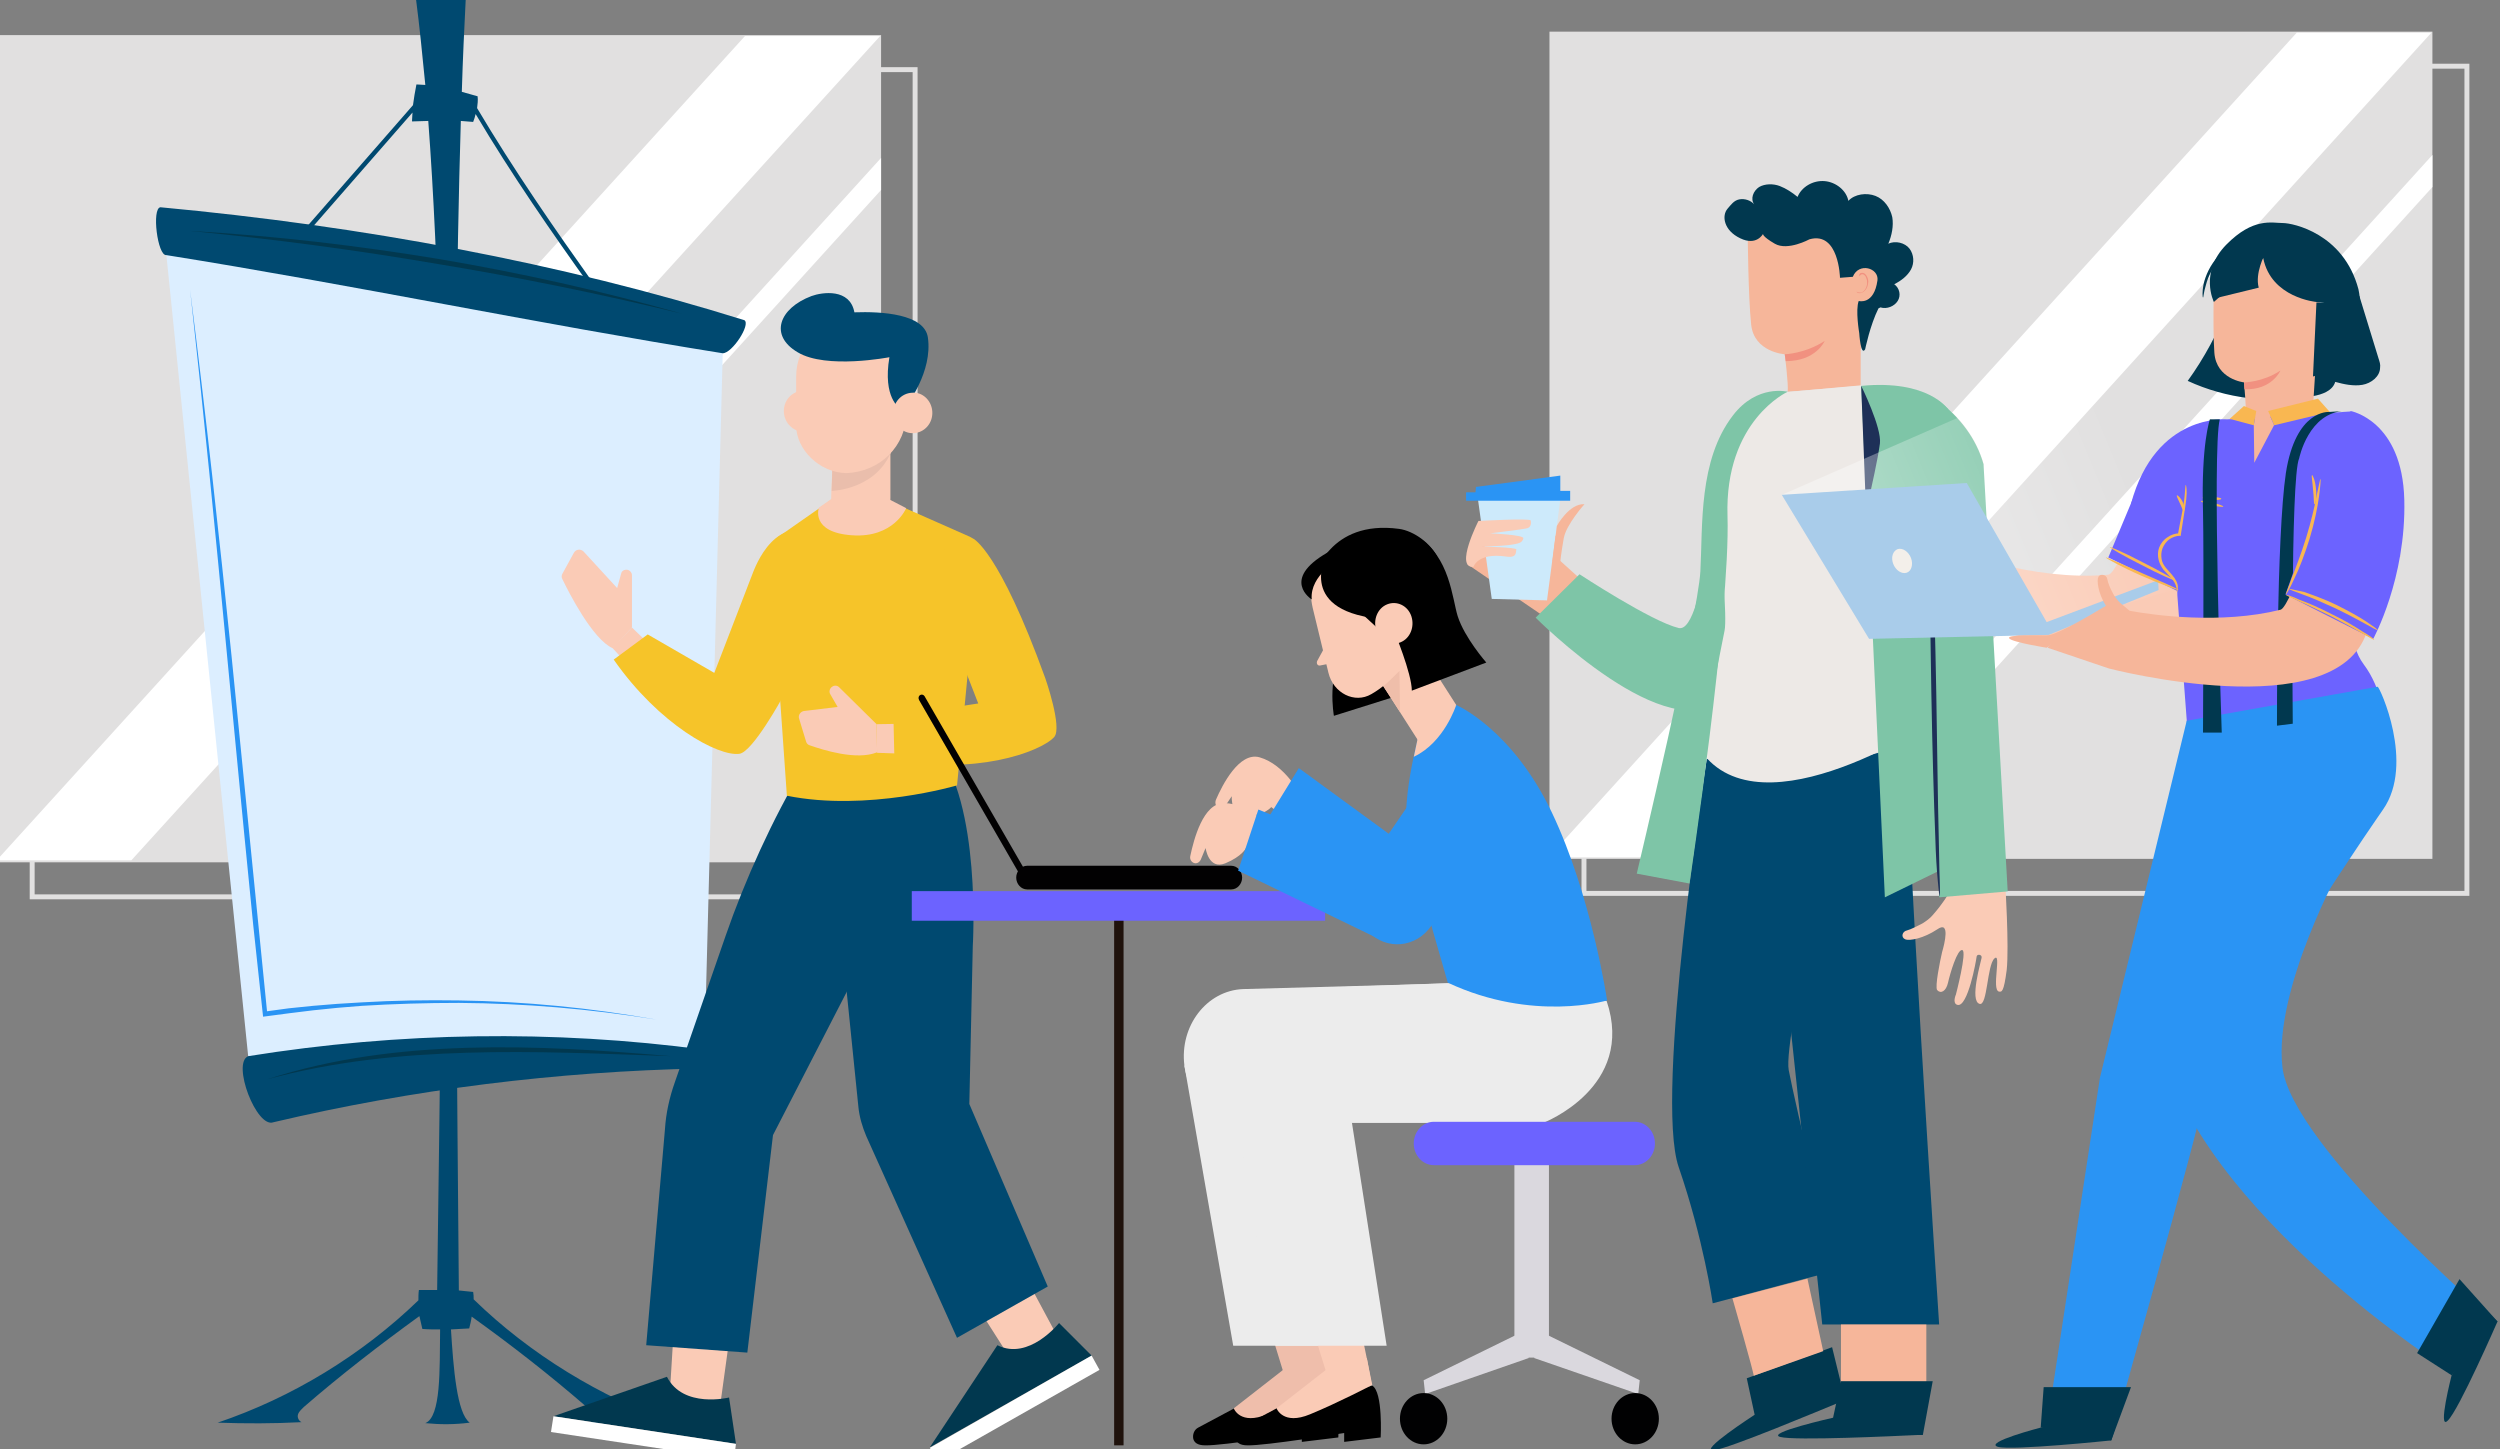 <svg width="383" height="222" viewBox="0 0 383 222" fill="none" xmlns="http://www.w3.org/2000/svg">
<rect x="0" y="0" width="383" height="222" fill="#808080" stroke="none"/>
<g clip-path="url(#clip0)">
<path d="M134.983 5.379H-0.283V132.106H134.983V5.379Z" fill="#E1E0E0"/>
<path d="M140.194 10.669H4.928V137.396H140.194V10.669Z" stroke="#E1E0E0" stroke-width="0.756" stroke-miterlimit="10"/>
<path d="M20.118 131.804H-0.512L114.124 5.53H134.83L20.118 131.804Z" fill="white"/>
<path d="M134.978 24.196V29.108L41.652 131.955H37.193L134.978 24.196Z" fill="white"/>
<path d="M372.645 4.85H237.379V131.577H372.645V4.85Z" fill="#E1E0E0"/>
<path d="M377.932 10.14H242.666V136.867H377.932V10.14Z" stroke="#E1E0E0" stroke-width="0.756" stroke-miterlimit="10"/>
<path d="M257.856 131.35H237.227L351.863 5.002H372.492L257.856 131.35Z" fill="white"/>
<path d="M372.646 23.742V28.654L279.32 131.502H274.861L372.646 23.742Z" fill="white"/>
<path d="M72.563 199.059C72.563 198.681 72.563 198.303 72.488 197.925C71.808 197.85 71.052 197.774 70.296 197.699C69.692 129.461 69.238 63.264 70.599 18.528C71.203 18.604 71.883 18.604 72.488 18.679C72.639 18.301 72.79 17.848 72.866 17.47C78.382 26.765 84.579 35.682 90.473 43.919L91.002 43.541C85.032 35.153 78.684 26.009 73.092 16.563C73.168 15.959 73.243 15.354 73.168 14.75C72.412 14.523 71.581 14.296 70.75 14.07C70.901 9.007 71.127 4.246 71.354 -0.213H63.722C64.251 3.868 64.704 8.326 65.158 13.012C64.704 13.012 64.251 12.936 63.797 12.936C63.571 13.994 63.42 15.052 63.269 16.11L46.568 35.228L47.097 35.682L63.193 17.243C63.193 17.697 63.117 18.15 63.117 18.604C63.949 18.604 64.78 18.528 65.611 18.528C68.936 62.886 67.878 129.386 66.971 197.623C66.064 197.623 65.082 197.623 64.175 197.623C64.1 198.152 64.1 198.681 64.1 199.21C55.41 207.598 44.754 214.097 33.344 217.951C37.575 218.102 41.958 218.102 46.19 217.875C45.737 217.648 45.51 217.12 45.661 216.666C45.812 216.213 46.266 215.835 46.568 215.533C52.236 210.621 58.206 206.011 64.251 201.628C64.402 202.308 64.553 202.988 64.704 203.593C65.611 203.669 66.518 203.669 67.425 203.669C67.349 209.865 67.576 217.044 65.158 218.026C67.5 218.253 69.616 218.253 71.959 217.951C69.994 216.515 69.465 209.638 69.087 203.669C69.994 203.593 70.901 203.593 71.883 203.517C72.034 202.913 72.186 202.308 72.261 201.704C78.382 206.087 84.276 210.696 89.944 215.608C90.322 215.91 90.7 216.288 90.851 216.742C91.002 217.195 90.775 217.724 90.322 217.951C94.553 218.177 98.936 218.177 103.168 218.026C91.909 213.946 81.254 207.522 72.563 199.059Z" fill="#004970"/>
<path d="M25.482 39.007L38.027 161.88L107.927 160.897L110.723 54.045C82.914 47.017 54.5 42.105 25.482 39.007Z" fill="#DCEEFF"/>
<path d="M114.049 49.057C115.031 49.737 112.16 54.12 110.724 54.12C82.311 49.586 53.897 43.617 25.484 39.082C24.124 39.234 23.217 31.904 24.577 31.752C55.409 34.624 85.787 40.216 114.049 49.057ZM41.882 171.93C63.343 166.867 85.334 164.147 107.324 163.693C108.306 163.693 108.759 161.048 107.928 160.822C84.729 157.723 61.152 158.101 38.028 161.804C35.459 162.862 39.313 172.913 41.882 171.93Z" fill="#004970"/>
<path d="M100.606 156.212C90.404 154.55 80.354 153.718 70.303 153.643C65.316 153.643 60.328 153.794 55.417 154.096L51.714 154.398L48.011 154.776L44.308 155.23L40.303 155.759C39.774 151.074 39.321 146.388 38.792 141.703C38.338 137.094 37.885 132.559 37.432 127.95C36.525 118.806 35.694 109.662 34.787 100.443C33.049 82.08 31.235 63.491 29.119 44.372C31.537 63.491 33.578 82.08 35.467 100.443C37.28 118.731 39.094 136.791 40.908 154.927L44.233 154.474L47.935 154.096L51.638 153.794L55.341 153.567C60.328 153.265 65.316 153.189 70.303 153.265C80.43 153.416 90.48 154.398 100.606 156.212Z" fill="#2A94F4"/>
<path d="M104.536 48.075C91.765 44.977 79.447 42.483 67.054 40.443C54.661 38.327 42.268 36.664 29.119 35.38C42.343 36.135 54.888 37.647 67.281 39.687C79.749 41.803 91.991 44.523 104.536 48.075Z" fill="#01384F"/>
<path d="M102.79 161.804C92.06 161.426 81.858 160.973 71.656 161.275C61.455 161.577 51.253 162.56 40.9 165.356C51.178 162.031 61.53 160.822 71.732 160.519C82.009 160.217 92.211 160.897 102.79 161.804Z" fill="#01384F"/>
<path d="M102.55 214.55L103.834 193.618L112.902 196.641L109.955 218.026L102.172 215.306L102.55 214.55Z" fill="#FACBB6"/>
<path d="M111.693 214.097C111.693 214.097 104.665 215.835 102.172 210.923L84.791 216.968L112.751 221.2L111.693 214.097Z" fill="#01384F"/>
<path d="M84.41 219.387L112.446 223.618L112.748 221.2L84.788 216.968L84.41 219.387Z" fill="white"/>
<path d="M123.484 116.312L123.03 117.673C118.421 125.305 114.113 134.827 111.166 143.366L103.383 165.809C102.552 168.152 102.023 170.57 101.872 172.988L99 206.087L114.491 207.22L118.421 173.895L136.708 138.378L135.726 117.597L123.484 116.312Z" fill="#004970"/>
<path d="M155.223 208.807L144.039 191.275L153.032 188.026L163.158 206.918L155.374 209.638L155.223 208.807Z" fill="#FACBB6"/>
<path d="M162.246 202.686C162.246 202.686 157.636 208.505 152.8 206.087L142.447 221.729L167.233 207.674L162.246 202.686Z" fill="#01384F"/>
<path d="M143.656 223.921L168.442 209.865L167.233 207.674L142.447 221.805L143.656 223.921Z" fill="white"/>
<path d="M128.098 136.036L131.498 169.512C131.649 171.099 132.103 172.61 132.707 174.046L146.612 204.953L160.516 197.094L148.501 169.134L149.03 144.953C149.03 144.953 150.39 122.887 143.287 114.499L129.911 116.69L128.098 136.036Z" fill="#004970"/>
<path d="M96.816 96.136L103.39 102.484L100.745 106.791L93.793 99.234L96.816 96.136Z" fill="#FACBB6"/>
<path d="M96.815 96.136V88.126C96.815 87.748 96.513 87.37 96.135 87.294C95.682 87.219 95.228 87.446 95.153 87.899L94.548 90.091L89.41 84.499C88.956 84.045 88.201 84.121 87.898 84.725L86.16 87.899C86.009 88.126 86.009 88.504 86.16 88.73C87.067 90.62 90.77 97.95 93.868 99.31L96.815 96.136Z" fill="#FACBB6"/>
<path d="M126.436 82.912C126.436 82.912 128.174 86.841 119.862 106.867C119.862 106.867 115.328 115.179 113.287 115.481C110.038 115.935 100.97 111.023 94.018 101.048L99.232 97.194L109.433 103.088L115.403 87.597C115.479 87.521 118.955 77.244 126.436 82.912Z" fill="#F6C429"/>
<path d="M134.907 76.186L148.585 82.231C149.567 82.685 150.096 83.667 150.021 84.725L146.62 120.318C146.62 120.318 132.867 124.398 120.549 121.904L117.98 85.254C117.829 84.196 118.207 83.138 119.038 82.383L127.804 76.262L134.907 76.186Z" fill="#F6C429"/>
<path d="M134.293 110.947L143.437 110.796L144.646 115.708L134.369 115.33L134.293 110.947Z" fill="#FACBB6"/>
<path d="M134.293 110.947L128.55 105.28C128.247 104.977 127.794 104.977 127.492 105.204C127.114 105.431 126.963 105.96 127.189 106.338L128.323 108.302L123.335 108.907C122.731 108.907 122.202 109.511 122.429 110.116L123.487 113.592C123.562 113.894 123.789 114.121 124.091 114.197C126.056 114.877 131.194 116.539 134.368 115.255L134.293 110.947Z" fill="#FACBB6"/>
<path d="M149.111 82.534C149.111 82.534 153.041 84.272 160.144 103.919C160.144 103.919 162.789 111.476 161.504 112.912C159.388 115.255 148.809 118.957 137.02 116.161L136.869 109.738L149.867 107.773L144.048 92.811C144.048 92.886 139.816 83.214 149.111 82.534Z" fill="#F6C429"/>
<path d="M126.133 62.886C126.208 64.624 124.923 66.06 123.261 66.136C121.599 66.211 120.163 64.851 120.087 63.113C120.012 61.375 121.296 59.939 122.959 59.864C124.621 59.788 126.057 61.148 126.133 62.886Z" fill="#FACBB6"/>
<path d="M127.569 70.292L127.343 75.959C127.267 78.604 128.778 80.04 131.272 80.04C133.388 80.116 136.486 78.604 136.411 76.337V66.891L127.569 70.292Z" fill="#FACBB6"/>
<path d="M127.418 75.204C127.418 75.204 134.824 75.053 136.864 68.251C137.544 66.136 127.569 69.461 127.569 69.461L127.418 75.204Z" fill="#EABEAC"/>
<path d="M129.682 72.483C125.451 72.408 121.975 68.781 121.975 65.229V57.672C121.975 53.138 125.375 49.435 129.758 49.284C134.217 49.057 138.751 52.609 138.977 57.219L138.902 63.113C138.826 68.403 134.821 72.257 129.682 72.483Z" fill="#FACBB6"/>
<path d="M124.319 45.355C125.981 44.75 130.213 44.145 130.893 47.848C135.049 47.697 141.623 48.075 142.152 51.702C142.908 56.992 138.903 62.055 138.903 62.055L137.845 62.508C137.845 62.508 135.2 60.997 136.258 54.725C136.258 54.725 126.586 56.614 122.203 53.969C117.82 51.4 119.331 47.244 124.319 45.355Z" fill="#004970"/>
<path d="M142.832 63.113C142.908 64.851 141.623 66.287 139.961 66.362C138.298 66.438 136.938 65.078 136.863 63.415C136.787 61.677 138.072 60.241 139.734 60.166C141.321 60.015 142.757 61.375 142.832 63.113Z" fill="#FACBB6"/>
<path d="M127.721 76.186L125.454 77.773C125.454 77.773 124.094 81.551 130.517 82.005C136.941 82.458 138.83 77.849 138.83 77.849L134.296 75.506L127.721 76.186Z" fill="#FACBB6"/>
<path d="M171.408 138.832V221.427" stroke="#1F120C" stroke-width="1.442" stroke-miterlimit="10"/>
<path d="M139.686 141.056H203.012V136.522H139.686V141.056Z" fill="#6C63FF"/>
<path d="M157.346 136.262H188.631C189.538 136.262 190.294 135.431 190.294 134.449C190.294 133.466 189.538 132.635 188.631 132.635H157.346C156.439 132.635 155.684 133.466 155.684 134.449C155.684 135.431 156.439 136.262 157.346 136.262Z" fill="#020102"/>
<path d="M157.122 134.978C157.197 134.978 157.273 134.978 157.349 134.902C157.575 134.751 157.651 134.449 157.5 134.146L141.631 106.64C141.479 106.413 141.177 106.338 140.95 106.489C140.724 106.64 140.648 106.942 140.799 107.244L156.669 134.751C156.744 134.902 156.895 134.978 157.122 134.978Z" fill="#020102"/>
<path d="M223.388 150.62L190.441 151.527C184.849 151.754 180.693 157.195 181.448 163.24C182.128 168.227 186.133 172.006 190.743 172.006H229.963C229.963 172.006 244.094 166.565 239.635 153.341L223.388 150.62Z" fill="#ECECEC"/>
<path d="M189.086 215.759L183.57 218.706C182.965 219.009 182.663 219.764 182.814 220.444C182.965 220.973 183.418 221.427 184.628 221.427C187.348 221.502 199.439 219.538 199.439 219.538V220.898L205.031 220.218C205.031 220.218 205.409 213.266 203.746 212.283L189.086 215.759Z" fill="black"/>
<path d="M197.927 208.807L189.01 215.759C189.01 215.759 189.992 218.404 194.148 216.666C198.38 214.928 203.594 212.208 203.594 212.208L202.839 208.051L197.927 208.807Z" fill="#EFBEAB"/>
<path d="M203.745 212.208L198.38 186.061L189.463 186.968L196.944 211.301L203.745 212.208Z" fill="#EFBEAB"/>
<path d="M181.449 163.24L188.93 206.162H205.933L199.359 163.92L181.449 163.24Z" fill="#ECECEC"/>
<path d="M221.801 150.62L196.939 151.527C191.347 151.754 187.191 157.195 187.946 163.24C188.626 168.227 192.631 172.006 197.241 172.006H236.461C236.461 172.006 250.592 166.565 246.133 153.341L221.801 150.62Z" fill="#ECECEC"/>
<path d="M195.574 215.759L190.058 218.706C189.453 219.009 189.151 219.764 189.302 220.445C189.453 220.973 189.907 221.427 191.116 221.427C193.836 221.502 205.927 219.538 205.927 219.538V220.898L211.519 220.218C211.519 220.218 211.897 213.266 210.234 212.283L195.574 215.759Z" fill="black"/>
<path d="M204.487 208.807L195.57 215.759C195.57 215.759 196.553 218.404 200.709 216.666C204.941 214.928 210.155 212.208 210.155 212.208L209.399 208.051L204.487 208.807Z" fill="#FACBB6"/>
<path d="M210.235 212.208L204.87 186.061L195.953 186.968L203.51 211.301L210.235 212.208Z" fill="#FACBB6"/>
<path d="M188.025 163.24L195.431 206.162H212.434L205.859 163.92L188.025 163.24Z" fill="#ECECEC"/>
<path d="M232.007 207.984H237.297V176.246H232.007V207.984Z" fill="#DAD8DE"/>
<path d="M235.94 203.971L251.205 211.452L250.978 213.568L235.033 208.051L235.94 203.971Z" fill="#DAD8DE"/>
<path d="M233.37 203.971L218.105 211.452L218.332 213.568L234.201 208.051L233.37 203.971Z" fill="#DAD8DE"/>
<path d="M250.514 221.276C252.517 221.276 254.141 219.516 254.141 217.346C254.141 215.176 252.517 213.417 250.514 213.417C248.511 213.417 246.887 215.176 246.887 217.346C246.887 219.516 248.511 221.276 250.514 221.276Z" fill="#010102"/>
<path d="M218.098 221.276C220.101 221.276 221.725 219.516 221.725 217.346C221.725 215.176 220.101 213.417 218.098 213.417C216.095 213.417 214.471 215.176 214.471 217.346C214.471 219.516 216.095 221.276 218.098 221.276Z" fill="#010102"/>
<path d="M219.684 178.505H250.44C252.178 178.505 253.538 176.993 253.538 175.18C253.538 173.366 252.178 171.855 250.44 171.855H219.684C217.946 171.855 216.586 173.366 216.586 175.18C216.586 176.993 217.946 178.505 219.684 178.505Z" fill="#6C63FF"/>
<path d="M223.615 112.156L210.542 131.275C208.578 134.146 208.88 138.076 211.222 140.57C214.018 143.517 218.628 143.139 220.971 139.663L232.684 122.509L223.615 112.156Z" fill="#ECA646"/>
<path d="M199.284 121.904C199.284 121.904 196.942 117.144 192.937 116.01C189.838 115.179 187.269 120.242 186.287 122.509C186.06 123.038 186.287 123.718 186.816 123.869C187.118 123.945 187.42 123.794 187.647 123.567L188.705 121.98C188.705 121.98 188.478 125.381 191.199 125.078C193.919 124.776 194.75 123.643 194.75 123.643L197.773 125.91L199.284 121.904Z" fill="#FACBB6"/>
<path d="M218.024 131.577L198.981 117.673L193.918 125.91L213.566 142.308L218.024 131.577Z" fill="#2A94F4"/>
<path d="M223.085 108C223.085 108 231.624 111.627 237.745 124.474C243.866 137.32 246.208 153.265 246.208 153.265C246.208 153.265 234.873 156.666 221.8 150.545L217.191 134.524C217.191 134.524 213.11 129.386 217.191 113.29L223.085 108Z" fill="#2A94F4"/>
<path d="M194.824 127.043C194.824 127.043 191.575 123.038 187.494 123.038C184.32 123.038 182.885 128.63 182.356 131.124C182.205 131.728 182.658 132.257 183.187 132.257C183.489 132.257 183.791 132.03 183.943 131.728L184.698 129.915C184.698 129.915 185.152 133.315 187.721 132.257C190.29 131.199 190.895 129.915 190.895 129.915L194.295 131.275L194.824 127.043Z" fill="#FACBB6"/>
<path d="M214.319 132.786L192.782 124.02L189.684 133.391L212.278 144.348L214.319 132.786Z" fill="#2A94F4"/>
<path d="M221.955 114.272L208.882 133.391C206.917 136.262 207.22 140.192 209.562 142.686C212.358 145.633 216.968 145.255 219.31 141.779L231.023 124.625L221.955 114.272Z" fill="#2A94F4"/>
<path d="M211.986 99.234L206.243 99.461C203.144 102.937 204.353 109.663 204.353 109.663L213.724 106.715L211.986 99.234Z" fill="black"/>
<path d="M211.307 104.146L217.201 113.365L223.095 108L214.48 94.549L211.307 104.146Z" fill="#FACBB6"/>
<path d="M214.479 109.058L214.404 102.786L211.91 105.128L214.479 109.058Z" fill="#EFBEAA"/>
<path d="M203.747 85.405C203.747 85.405 199.817 87.446 201.102 93.113C201.102 93.113 202.084 97.194 203.52 103.088C204.276 106.186 207.525 107.849 210.094 106.338C211.681 105.431 213.344 104.071 214.704 102.106L216.442 98.932C220.22 90.468 212.286 81.325 204.351 85.103C204.124 85.254 203.973 85.33 203.747 85.405Z" fill="#FACBB6"/>
<path d="M203.146 98.781L201.786 101.275C201.634 101.652 201.861 102.03 202.239 101.955L204.128 101.577L203.146 98.781Z" fill="#FACBB6"/>
<path d="M211.91 93.718C211.91 93.718 210.701 79.436 201.406 88.277C201.406 88.277 203.598 79.587 214.328 81.022C216.595 81.325 219.316 83.289 220.298 85.556C221.885 89.108 220.827 92.886 219.316 99.763L214.479 96.363C214.026 95.531 211.91 93.718 211.91 93.718Z" fill="black"/>
<path d="M214.328 88.655L213.648 94.927C198.534 94.549 202.993 85.556 202.993 85.556C202.993 85.556 213.194 78.453 214.328 88.655Z" fill="black"/>
<path d="M208.057 93.491L210.853 96.06L212.288 91.602L208.057 93.491Z" fill="black"/>
<path d="M205.184 85.708C205.184 85.708 200.65 88.05 200.952 91.829C200.952 91.829 196.116 88.806 203.37 84.65C207.678 82.231 205.184 85.708 205.184 85.708Z" fill="black"/>
<path d="M213.57 96.665C213.57 96.665 216.291 103.164 216.291 105.809L227.701 101.501C227.701 101.501 224.376 97.723 223.319 94.398C222.487 91.753 222.109 85.179 217.122 82.231L217.349 90.922L213.57 96.665Z" fill="black"/>
<path d="M216.217 94.398C216.746 95.985 216.066 97.798 214.554 98.403C213.119 99.007 211.456 98.176 210.852 96.589C210.323 95.002 211.003 93.189 212.514 92.584C214.025 91.98 215.688 92.811 216.217 94.398Z" fill="#FACBB6"/>
<path d="M223.094 108C223.094 108 221.281 113.743 216.596 115.935L217.956 109.511L223.094 108Z" fill="#FACBB6"/>
<path d="M233.6 79.36L238.587 82.231L238.209 85.179L242.139 88.73L236.925 94.7L224.834 86.463C224.834 86.463 228.083 76.186 228.839 76.413C229.595 76.791 233.6 79.36 233.6 79.36Z" fill="#F6B69A"/>
<path d="M226.422 76.488L228.538 91.753L237.001 91.98L239.042 76.488H226.422Z" fill="#CDEAFB"/>
<path d="M224.605 76.715H240.55V75.204H239.039V72.861L226.117 74.599L226.041 75.43H224.605V76.866" fill="#2A94F4"/>
<path d="M225.741 86.841C222.793 87.068 226.496 79.813 226.496 79.813C226.496 79.813 234.431 79.36 234.506 79.738C234.582 80.116 234.582 80.796 233.902 80.947C233.297 81.098 228.31 81.703 228.31 81.703C228.31 81.703 233.448 81.929 233.373 82.458C233.222 83.214 232.617 83.29 231.106 83.516C229.821 83.667 226.95 83.743 226.95 83.743C226.95 83.743 232.391 83.818 232.315 84.196C232.164 84.499 232.542 85.556 230.652 85.254C226.345 84.65 225.741 86.841 225.741 86.841Z" fill="#FACBB6"/>
<path d="M238.51 80.569C238.51 80.569 240.399 77.093 242.742 77.244C242.742 77.244 239.946 80.342 239.568 82.458C239.19 84.574 239.039 86.01 239.039 86.01H237.83L238.51 80.569Z" fill="#F6B69A"/>
<path d="M261.483 116.237C261.483 116.237 253.397 167.85 257.176 178.807C260.954 189.764 262.39 199.663 262.39 199.663L281.13 194.676C281.13 194.676 274.934 168.832 274.027 163.92C273.12 158.933 282.717 118.655 282.717 118.655L261.483 116.237Z" fill="#004970"/>
<path d="M270.326 119.94L279.168 202.913H297.077C297.077 202.913 291.258 115.103 292.316 114.348C293.374 113.668 270.326 119.94 270.326 119.94Z" fill="#004970"/>
<path d="M263.22 69.385C263.22 69.385 261.331 97.194 257.174 96.212C253.018 95.229 241.985 87.975 241.985 87.975L235.26 94.625C235.26 94.625 255.739 115.255 264.127 106.791C272.666 98.403 263.22 69.385 263.22 69.385Z" fill="#7EC5A7"/>
<path d="M268.812 216.742L267.603 211.15L280.676 206.389L282.717 214.701L281.961 214.777C279.014 215.986 264.807 221.956 262.54 222.183C260.046 222.409 268.812 216.742 268.812 216.742Z" fill="#01384F"/>
<path d="M299.872 135.129L298.437 137.018C298.437 137.018 297.757 138.303 296.094 140.192C295.641 140.721 295.112 141.099 294.507 141.476C293.751 141.854 292.769 142.383 292.165 142.534C291.409 142.686 291.182 143.592 291.862 143.895C292.542 144.197 294.734 143.743 296.774 142.383C298.815 140.947 297.908 144.575 297.53 145.859C297.228 147.144 296.396 151.225 296.774 151.678C297.303 152.283 298.134 151.905 298.437 150.545C298.739 149.184 299.872 145.33 300.628 145.557C301.384 145.708 299.646 152.358 299.646 152.358C299.646 152.358 299.041 153.718 299.872 153.945C301.459 154.398 302.744 147.22 302.82 146.539C302.895 146.086 303.726 146.237 303.575 146.766C303.5 147.295 301.686 153.341 303.273 153.794C304.482 154.172 304.407 147.9 305.54 146.842C306.674 145.784 305.087 151.603 306.22 151.905C306.674 151.98 306.976 152.056 307.429 148.58C307.807 145.028 307.203 135.28 307.203 135.28L299.721 135.356" fill="#FACBB6"/>
<path d="M273.871 60.015C274.022 58.881 273.418 54.272 273.418 54.272C273.418 54.272 268.732 53.969 268.279 49.737C267.826 45.506 267.75 35.833 267.75 35.833L276.138 31.828L285.735 38.025L287.927 42.634L285.055 53.591V59.108L273.871 60.015Z" fill="#F6B69A"/>
<path d="M273.42 54.272C273.42 54.272 276.518 54.196 279.541 52.231C279.541 52.231 278.256 55.33 273.571 55.33L273.42 54.272Z" fill="#F19180"/>
<path d="M287.78 47.244C286.495 49.813 285.739 53.516 285.739 53.516C285.059 54.649 284.833 51.022 284.833 51.022C284.833 51.022 284.228 47.471 284.757 46.11C284.757 46.11 287.1 46.79 287.629 42.936C287.855 41.047 284.757 40.14 283.85 42.407L281.886 42.559C281.886 42.559 281.734 35.38 277.2 36.664C277.2 36.664 273.875 38.478 271.911 37.344C269.946 36.211 270.097 35.833 270.097 35.833C270.097 35.833 269.115 37.722 266.621 36.513C264.052 35.304 263.749 33.037 264.656 31.979C265.185 31.375 265.639 30.695 266.47 30.543C267.301 30.392 268.208 30.695 268.737 31.299C268.132 30.468 268.586 29.259 269.492 28.654C270.399 28.125 271.684 28.125 272.666 28.503C273.649 28.881 274.555 29.485 275.387 30.166C275.991 28.654 277.729 27.596 279.543 27.747C281.281 27.898 282.868 29.183 283.17 30.77C284.153 29.712 285.966 29.485 287.326 30.014C288.687 30.543 289.593 31.904 289.896 33.264C290.122 34.624 289.82 36.06 289.291 37.344C290.349 36.815 291.86 37.193 292.541 38.1C293.221 39.007 293.296 40.291 292.767 41.274C292.238 42.256 291.256 43.012 290.198 43.541C291.029 44.145 291.256 45.279 290.727 46.11C290.198 46.941 289.064 47.395 288.082 47.093" fill="#01384F"/>
<path d="M284.455 44.674C284.455 44.674 284.531 44.75 284.606 44.75C284.682 44.826 284.908 44.826 285.135 44.826C285.589 44.674 285.966 44.145 286.042 43.465C286.042 43.163 286.042 42.861 285.891 42.559C285.815 42.256 285.589 42.105 285.437 42.03C285.211 41.954 285.06 42.105 284.984 42.181C284.908 42.256 284.908 42.332 284.908 42.332C284.908 42.332 284.833 42.256 284.833 42.105C284.833 42.03 284.908 41.954 284.984 41.878C285.06 41.803 285.211 41.803 285.362 41.803C285.664 41.803 285.891 42.105 286.042 42.407C286.193 42.71 286.269 43.087 286.193 43.39C286.118 44.145 285.664 44.75 285.06 44.901C284.757 44.977 284.531 44.826 284.455 44.75C284.455 44.75 284.455 44.674 284.455 44.674Z" fill="#F19180"/>
<path d="M303.88 71.047C303.88 71.047 300.706 57.672 285.139 59.032C270.932 60.317 270.932 60.317 270.932 60.317C270.932 60.317 261.184 64.02 262.544 74.599C263.904 85.103 264.585 94.776 264.207 96.589C263.829 98.478 260.428 115.028 261.486 116.161C271.764 127.421 297.91 109.436 297.91 109.436L303.88 71.047Z" fill="#EDE9E6"/>
<path d="M285.133 59.108L288.76 137.471L299.566 132.182L298.433 62.66C298.357 62.66 295.486 58.126 285.133 59.108Z" fill="#7EC5A7"/>
<path d="M307.58 136.565L303.877 71.123C302.744 67.118 300.25 64.02 297.076 61.45V137.471L307.58 136.565Z" fill="#7EC5A7"/>
<path d="M273.874 60.015C273.874 60.015 264.201 64.398 264.654 79.058C265.108 93.793 258.836 135.355 258.836 135.355L250.75 133.844C250.75 133.844 260.12 94.473 260.498 87.521C260.876 80.493 260.196 70.519 265.486 63.642C269.188 58.806 273.874 60.015 273.874 60.015Z" fill="#7EC5A7"/>
<path d="M285.133 59.108C285.133 59.108 288.307 65.531 288.004 67.949C287.702 70.292 286.569 75.279 286.569 75.279C286.569 75.279 288.911 76.564 288.76 77.698C288.609 78.831 286.342 90.166 286.342 90.166L285.133 59.108Z" fill="#1E3058"/>
<path d="M295.354 75.053C295.429 75.053 295.505 75.884 295.656 77.471C295.807 79.058 295.958 81.325 296.034 84.121C296.26 89.788 296.487 97.572 296.638 106.186C296.789 114.801 296.865 122.585 297.016 128.252C297.092 131.048 297.092 133.315 297.167 134.902C297.243 136.489 297.167 137.32 297.167 137.32C297.092 137.32 297.016 136.489 296.865 134.902C296.714 133.315 296.563 131.048 296.487 128.252C296.26 122.585 296.034 114.801 295.883 106.186C295.731 97.572 295.656 89.788 295.505 84.121C295.429 81.325 295.429 79.058 295.354 77.471C295.278 75.959 295.278 75.053 295.354 75.053Z" fill="#1E3058"/>
<path d="M268.66 210.772C268.811 210.696 265.41 198.908 265.41 198.908L276.896 195.885L279.315 206.994L268.66 210.772Z" fill="#F6B69A"/>
<path d="M295.112 202.913H282.039V212.208H295.112V202.913Z" fill="#F6B69A"/>
<path d="M280.827 217.195L282.036 211.603H296.092L294.58 219.84H293.825C290.575 219.991 274.933 220.747 272.741 220.142C270.399 219.538 280.827 217.195 280.827 217.195Z" fill="#01384F"/>
<path d="M361.456 45.355C362.438 48.528 363.42 51.778 364.403 54.952C364.554 55.405 364.705 55.858 364.63 56.312C364.63 57.672 363.269 58.73 361.909 58.957C360.549 59.183 359.113 58.881 357.753 58.503C357.375 59.864 355.713 60.468 354.277 60.695C347.854 61.904 341.052 61.073 335.158 58.352C337.727 54.8 339.768 50.947 341.355 46.941C346.418 47.168 351.405 47.395 356.468 47.622C357.375 47.697 358.282 47.697 359.113 47.395C359.944 47.093 360.7 46.413 360.776 45.506" fill="#01384F"/>
<path d="M302.886 87.597L301.375 85.934C301.375 85.934 300.317 85.103 298.806 83.214C298.428 82.76 298.126 82.156 297.899 81.551C297.672 80.871 297.37 79.889 297.37 79.284C297.37 78.604 296.539 78.226 296.085 78.755C295.707 79.284 295.556 81.174 296.463 83.29C297.37 85.405 294.121 83.743 292.911 83.138C291.702 82.534 287.924 80.947 287.395 81.098C286.715 81.4 286.942 82.231 288.151 82.76C289.36 83.29 292.911 85.254 292.534 85.859C292.156 86.463 286.11 83.365 286.11 83.365C286.11 83.365 284.901 82.534 284.523 83.214C283.768 84.423 290.493 87.219 291.098 87.521C291.551 87.672 291.173 88.353 290.72 88.126C290.267 87.899 284.75 84.952 283.919 86.161C283.314 87.143 289.435 88.504 290.191 89.713C290.947 90.922 285.657 88.201 285.128 89.108C284.901 89.486 284.826 89.713 288.075 90.922C291.476 92.131 301.073 93.869 301.073 93.869L302.66 87.446" fill="#F19180"/>
<path d="M330.167 72.483C330.167 72.483 324.651 87.899 322.988 88.05C311.426 89.108 298.807 84.196 298.807 84.196L295.633 92.886C295.633 92.886 328.505 107.093 335.532 93.415C343.014 78.831 342.636 76.564 342.636 76.564L330.167 72.483Z" fill="#FACBB6"/>
<path d="M330.924 159.613C336.818 185.759 375.509 210.167 375.509 210.167L382.083 202.308C382.083 202.308 350.949 175.406 349.665 163.467C348.304 151.527 358.657 132.786 358.657 132.786L347.927 128.403L330.924 159.613Z" fill="#2A94F4"/>
<path d="M344.001 64.171C344.227 63.113 343.774 58.579 343.774 58.579C343.774 58.579 339.542 58.126 339.24 54.045C338.938 49.964 339.24 40.518 339.24 40.518L347.023 36.815L355.562 43.088L354.278 63.566L344.001 64.171Z" fill="#F6B69A"/>
<path d="M354.886 46.261C354.886 46.261 347.934 45.657 346.725 39.536L339.168 46.261C339.168 46.261 336.901 41.727 341.057 37.495C345.213 33.264 348.085 34.171 349.747 34.171C351.259 34.171 359.042 35.758 361.309 44.297C361.46 44.901 361.611 46.413 361.687 47.168L354.886 46.261Z" fill="#01384F"/>
<path d="M343.773 58.579C343.773 58.579 346.645 58.579 349.365 56.765C349.365 56.765 348.081 59.788 343.849 59.637L343.773 58.579Z" fill="#F19180"/>
<path d="M335.008 110.343C335.008 111.778 335.537 113.819 335.537 113.819L365.462 122.207C365.462 122.207 367.577 109.058 362.137 101.803C359.643 98.478 360.172 93.718 361.23 89.713L364.781 75.959L360.096 63.037L341.204 64.246C341.204 64.246 330.247 63.188 326.469 77.168L333.497 87.37L333.572 91.224L335.008 110.343Z" fill="#6C63FF"/>
<path d="M364.251 105.204C364.553 105.204 369.994 116.993 365.082 124.02C364.629 124.7 363.495 126.287 361.984 128.554C354.729 139.361 338.18 164.751 337.575 168.454C336.895 172.913 323.52 220.293 323.52 220.293L313.545 218.782L321.706 165.129L335.006 110.418L364.251 105.204Z" fill="#2A94F4"/>
<path d="M346.945 39.007C346.945 39.007 345.433 41.879 346.038 44.07L339.237 45.732C339.237 45.808 337.725 37.495 346.945 39.007Z" fill="#01384F"/>
<path d="M361.755 46.564C361.755 46.564 362.586 56.01 354.35 57.672L354.879 46.337L361.755 46.564Z" fill="#01384F"/>
<path opacity="0.34" d="M343.622 87.219L319.063 55.632L272.967 75.808L291.556 93.038L312.564 96.363L343.622 87.219Z" fill="url(#paint0_linear)"/>
<path d="M330.7 90.393L313.849 97.269L286.342 97.874L272.967 75.808L301.305 73.995L313.547 95.305L330.625 88.882L330.7 90.393Z" fill="#A9CCEA"/>
<path d="M327.677 74.221L322.992 85.405L333.572 90.544L334.554 80.72L327.677 74.221Z" fill="#6C63FF"/>
<path d="M356.924 63.113L355.111 61.073L347.479 62.962L348.385 65.153L356.924 63.113Z" fill="#F9B751"/>
<path d="M348.38 65.153L345.357 70.896L345.281 65.153L345.584 63.415H347.624L348.38 65.153Z" fill="#F6B69A"/>
<path d="M345.283 65.153L345.661 62.962L343.772 62.206L341.58 64.171L345.283 65.153Z" fill="#F9B751"/>
<path d="M333.499 90.695C333.499 90.695 333.65 90.468 333.65 89.939C333.65 89.41 333.348 88.73 332.743 88.05C332.214 87.37 331.308 86.69 331.156 85.632C331.081 85.103 331.081 84.574 331.308 83.97C331.534 83.441 331.912 82.912 332.365 82.609C332.819 82.307 333.423 82.08 333.952 82.08H334.104V81.929C334.406 79.813 334.784 77.849 334.935 76.488C335.086 75.128 334.935 74.297 334.859 74.297C334.784 74.297 334.784 75.128 334.632 76.488C334.481 77.849 334.028 79.738 333.65 81.929L333.877 81.703C333.272 81.703 332.592 81.929 332.063 82.307C331.459 82.685 331.005 83.29 330.779 83.894C330.552 84.499 330.552 85.179 330.703 85.783C330.854 86.388 331.156 86.917 331.459 87.295C331.837 87.672 332.139 88.05 332.441 88.353C333.046 88.957 333.348 89.562 333.423 90.015C333.575 90.393 333.423 90.695 333.499 90.695Z" fill="#F9B751"/>
<path d="M333.499 75.884C333.423 75.959 333.65 76.488 333.952 77.093C334.255 77.698 334.406 78.302 334.557 78.302C334.708 78.302 334.708 77.622 334.406 76.942C334.104 76.262 333.575 75.808 333.499 75.884Z" fill="#F9B751"/>
<path d="M322.615 85.405C322.539 85.481 324.958 86.841 328.056 88.201C331.154 89.561 333.723 90.468 333.723 90.393C333.799 90.242 331.305 89.184 328.207 87.823C325.184 86.463 322.691 85.33 322.615 85.405Z" fill="#F9B751"/>
<path d="M323.225 83.819C323.149 83.894 325.34 85.179 328.061 86.539C330.781 87.975 333.048 88.957 333.124 88.882C333.199 88.806 331.008 87.521 328.288 86.161C325.567 84.725 323.3 83.743 323.225 83.819Z" fill="#F9B751"/>
<path d="M337.43 76.262C337.43 76.413 338.034 76.488 338.865 76.564C339.697 76.639 340.301 76.564 340.301 76.413C340.301 76.262 339.697 76.186 338.865 76.111C338.11 76.111 337.43 76.111 337.43 76.262Z" fill="#F9B751"/>
<path d="M337.201 76.791C337.201 76.942 337.881 77.168 338.864 77.395C339.77 77.622 340.602 77.698 340.602 77.622C340.602 77.471 339.922 77.244 338.939 77.017C337.957 76.715 337.201 76.639 337.201 76.791Z" fill="#F9B751"/>
<path d="M312.637 218.706C312.637 218.706 303.871 220.974 306.063 221.654C308.254 222.258 323.443 220.671 323.443 220.671L323.972 219.009L312.637 218.706Z" fill="#01384F"/>
<path d="M323.443 220.671L326.466 212.51H313.09L312.637 218.706L323.443 220.671Z" fill="#01384F"/>
<path d="M375.587 210.696C375.587 210.696 373.396 219.235 374.983 217.649C376.645 216.137 382.615 202.459 382.615 202.459L381.331 201.25L375.587 210.696Z" fill="#01384F"/>
<path d="M382.616 202.459L376.798 195.961L370.299 207.296L375.589 210.696L382.616 202.459Z" fill="#01384F"/>
<path d="M346.347 36.362C346.347 36.286 345.515 36.286 344.231 36.589C342.946 36.891 341.284 37.722 339.923 39.158C338.563 40.594 337.883 42.256 337.581 43.541C337.354 44.75 337.43 45.581 337.505 45.581C337.581 45.581 337.581 44.826 337.959 43.617C338.261 42.407 339.017 40.821 340.301 39.46C341.586 38.1 343.173 37.269 344.382 36.891C345.515 36.513 346.347 36.438 346.347 36.362Z" fill="#01384F"/>
<path d="M290.042 86.388C290.419 87.37 291.326 87.975 292.082 87.748C292.838 87.521 293.14 86.463 292.762 85.481C292.384 84.499 291.477 83.894 290.722 84.121C289.966 84.423 289.664 85.405 290.042 86.388Z" fill="#F3EFEA"/>
<path d="M351.251 110.872C351.251 110.872 350.873 73.088 352.233 70.216C352.233 70.216 353.669 63.113 359.261 62.962L356.767 63.113C356.767 63.113 351.704 62.735 350.193 72.483C348.757 82.156 348.833 111.174 348.833 111.174L351.251 110.872Z" fill="#01384F"/>
<path d="M340.372 112.232C340.372 112.232 338.861 68.781 340.07 64.246H338.559C338.559 64.246 337.199 67.949 337.501 78.378C337.652 84.65 337.501 112.232 337.501 112.232H340.372Z" fill="#01384F"/>
<path d="M322.471 92.887C322.471 92.887 315.141 97.421 313.554 97.345C311.967 97.345 307.357 97.194 307.811 97.798C308.264 98.403 313.554 99.234 313.554 99.234L322.471 92.887Z" fill="#F6B69A"/>
<path d="M323.072 102.408C323.072 102.408 357.833 111.476 362.593 96.816C367.656 81.325 367.732 85.33 367.732 85.33L356.85 75.128C356.85 75.128 351.032 93.038 349.369 93.415C340.225 95.683 329.873 94.247 326.245 93.567C325.868 93.264 325.339 92.811 324.81 92.358C324.356 91.904 323.978 91.451 323.676 90.846C323.298 90.166 322.92 89.259 322.845 88.73C322.769 88.05 321.787 87.823 321.485 88.353C321.182 88.882 321.409 90.846 322.618 92.811C322.618 92.811 314.381 97.95 313.701 99.234L323.072 102.408Z" fill="#F6B69A"/>
<path d="M360.102 62.962C360.102 62.962 368.036 64.398 368.339 76.564C368.641 88.655 363.578 97.874 363.578 97.874L350.127 91.073L360.102 62.962Z" fill="#6C63FF"/>
<path d="M350.209 91.148C350.209 91.224 350.965 91.526 352.249 92.131C353.534 92.66 355.196 93.491 357.086 94.398C358.975 95.38 360.637 96.287 361.771 96.967C362.98 97.647 363.736 98.101 363.736 98.025C363.736 97.95 363.131 97.421 361.922 96.74C360.788 95.985 359.126 95.002 357.237 94.096C355.348 93.113 353.61 92.358 352.325 91.904C351.04 91.3 350.209 91.073 350.209 91.148Z" fill="#F9B751"/>
<path d="M350.732 90.242C350.732 90.317 351.488 90.62 352.773 91.073C354.057 91.526 355.795 92.282 357.609 93.113C359.498 94.02 361.085 94.851 362.294 95.531C363.503 96.212 364.183 96.589 364.259 96.514C364.259 96.438 363.654 95.985 362.521 95.229C361.387 94.474 359.725 93.567 357.911 92.66C356.022 91.753 354.284 91.148 352.999 90.695C351.564 90.393 350.732 90.166 350.732 90.242Z" fill="#F9B751"/>
<path d="M354.587 77.244C354.738 77.244 354.965 76.262 354.814 74.977C354.738 73.692 354.285 72.71 354.209 72.786C354.058 72.786 354.285 73.844 354.36 75.053C354.511 76.186 354.436 77.244 354.587 77.244Z" fill="#F9B751"/>
<path d="M350.202 91.073C350.277 91.073 350.806 90.166 351.486 88.655C352.242 87.143 353.073 84.952 353.829 82.534C354.585 80.04 355.038 77.773 355.265 76.111C355.491 74.448 355.567 73.39 355.491 73.39C355.416 73.39 355.265 74.373 354.887 76.035C354.585 77.698 354.056 79.889 353.3 82.383C352.544 84.801 351.713 86.992 351.108 88.504C350.579 90.091 350.126 90.997 350.202 91.073Z" fill="#F9B751"/>
</g>
<defs>
<linearGradient id="paint0_linear" x1="292.429" y1="87.423" x2="327.128" y2="73.16" gradientUnits="userSpaceOnUse">
<stop stop-color="white"/>
<stop offset="0.232" stop-color="white" stop-opacity="0.768"/>
<stop offset="1" stop-color="white" stop-opacity="0"/>
</linearGradient>
<clipPath id="clip0">
<rect width="382.982" height="222" fill="white"/>
</clipPath>
</defs>
</svg>
